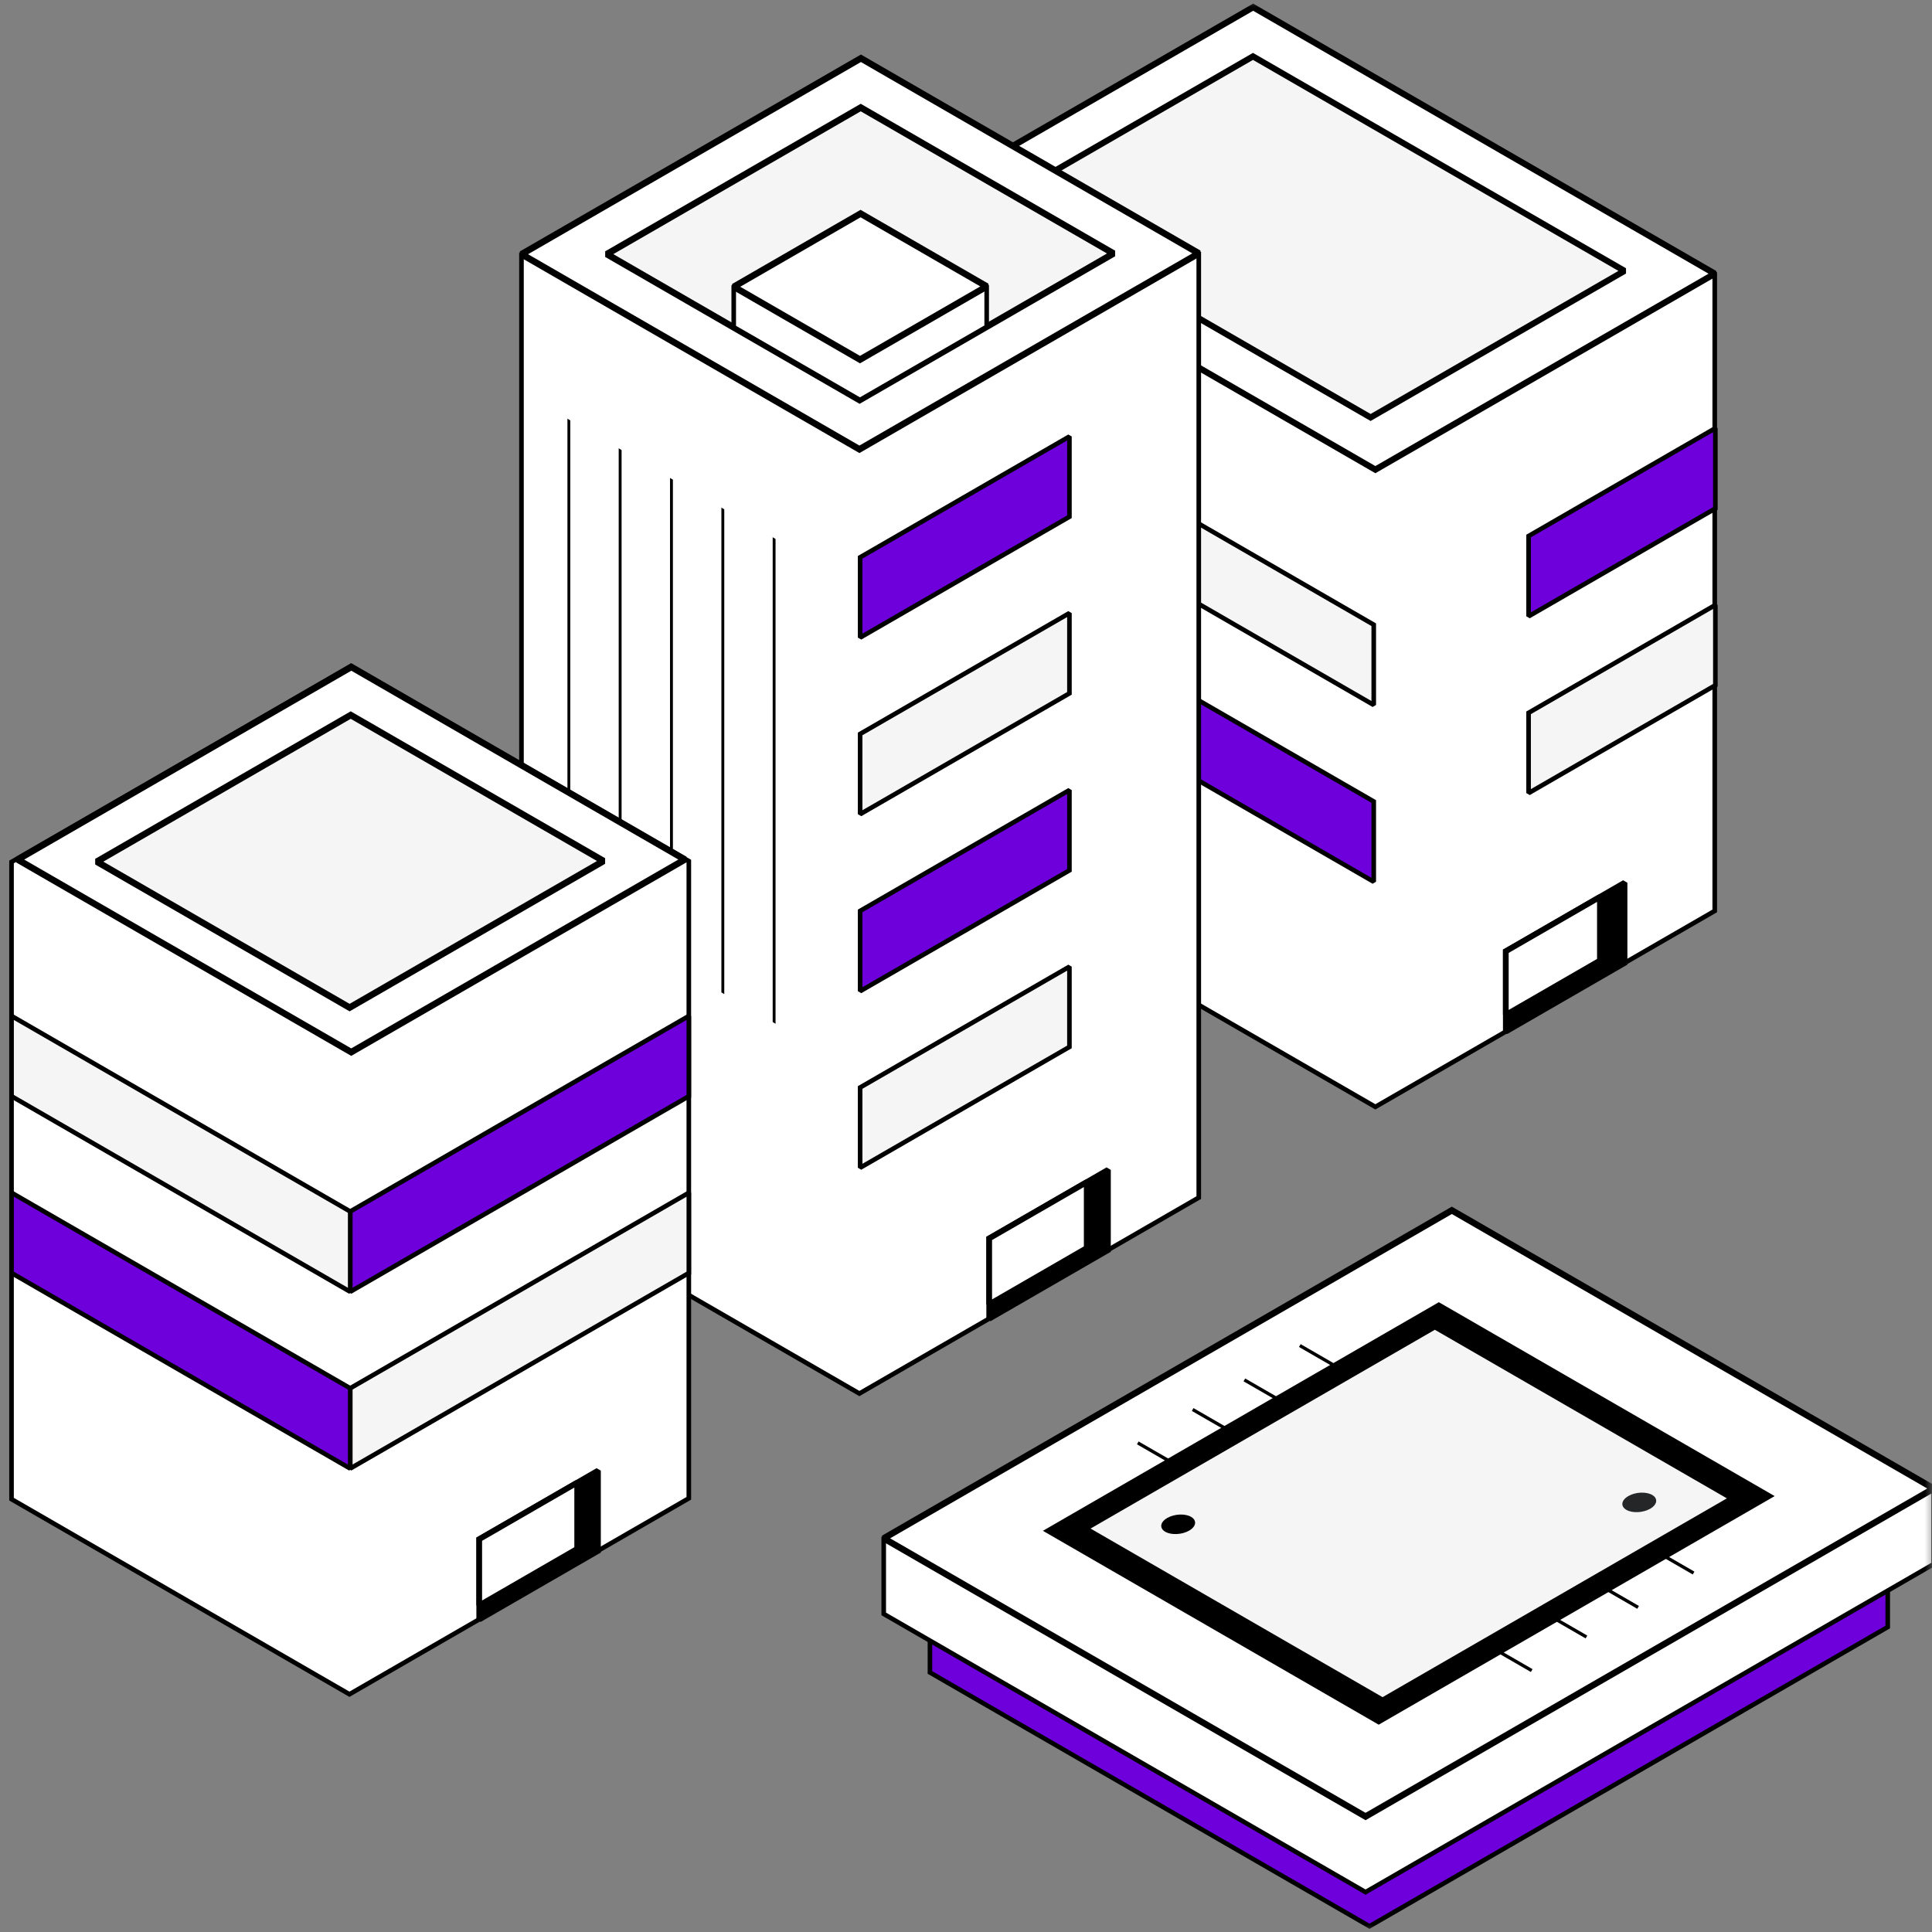 <svg width="128" height="128" viewBox="0 0 128 128" fill="none" xmlns="http://www.w3.org/2000/svg">
<rect x="0" y="0" width="128" height="128" fill="#808080" stroke="none"/>
<g clip-path="url(#clip0_113_1874)">
<mask id="mask0_113_1874" style="mask-type:luminance" maskUnits="userSpaceOnUse" x="0" y="0" width="128" height="128">
<path d="M128 0H0V128H128V0Z" fill="white"/>
</mask>
<g mask="url(#mask0_113_1874)">
<path fill-rule="evenodd" clip-rule="evenodd" d="M60.537 55.675V13.457L83.023 0.476L113.606 18.133V60.35L91.121 73.333L60.537 55.675Z" fill="white" stroke="black" stroke-width="0.305" stroke-miterlimit="1.5" stroke-linecap="square"/>
<path d="M65.711 55.569V48.851" stroke="black" stroke-width="0.303" stroke-miterlimit="1.5" stroke-linecap="square"/>
<path d="M69.111 57.517V50.799" stroke="black" stroke-width="0.303" stroke-miterlimit="1.5" stroke-linecap="square"/>
<path d="M72.514 59.493V52.774" stroke="black" stroke-width="0.303" stroke-miterlimit="1.5" stroke-linecap="square"/>
<path d="M75.912 61.444V54.726" stroke="black" stroke-width="0.303" stroke-miterlimit="1.5" stroke-linecap="square"/>
<path d="M79.312 63.406V56.687" stroke="black" stroke-width="0.303" stroke-miterlimit="1.5" stroke-linecap="square"/>
<path d="M81.467 54.737L64.951 45.201V48.552L81.467 58.087V54.737Z" fill="white"/>
<path d="M81.467 64.473L64.951 54.937V56.692L81.467 66.227V64.473Z" fill="white"/>
<path d="M113.647 28.369L101.273 35.514V40.832L113.647 33.688V28.369Z" fill="#6E00DC" stroke="black" stroke-width="0.304" stroke-miterlimit="1.5" stroke-linecap="square"/>
<path d="M113.647 40.081L101.273 47.226V52.544L113.647 45.4V40.081Z" fill="#F5F5F5" stroke="black" stroke-width="0.304" stroke-miterlimit="1.5" stroke-linecap="square"/>
<path d="M79.371 34.666L91.014 41.389V46.707L79.371 39.984V34.666Z" fill="#F5F5F5" stroke="black" stroke-width="0.304" stroke-miterlimit="1.5" stroke-linecap="square"/>
<path d="M71.109 30.264L73.726 31.774V48.907L71.109 47.397V30.264Z" fill="#F5F5F5" stroke="black" stroke-width="0.196" stroke-miterlimit="1.5" stroke-linecap="square"/>
<path d="M79.371 46.378L91.014 53.101V58.419L79.371 51.697V46.378Z" fill="#6E00DC" stroke="black" stroke-width="0.304" stroke-miterlimit="1.5" stroke-linecap="square"/>
<path d="M107.63 58.482L99.764 63.024V68.342L107.63 63.801V58.482Z" fill="black" stroke="black" stroke-width="0.378" stroke-miterlimit="1.5" stroke-linecap="square"/>
<path d="M105.998 59.425L99.764 63.024V67.239L105.998 63.64V59.425Z" fill="white" stroke="black" stroke-width="0.378" stroke-miterlimit="1.5" stroke-linecap="square"/>
<path d="M113.608 18.133L83.025 0.476L60.539 13.458L91.122 31.115L113.608 18.133Z" fill="white" stroke="black" stroke-width="0.412" stroke-miterlimit="1.5" stroke-linecap="square"/>
<path d="M107.627 17.947L83.013 3.736L66.191 13.448L90.806 27.659L107.627 17.947Z" fill="#F5F5F5" stroke="black" stroke-width="0.403" stroke-miterlimit="1.5" stroke-linecap="square"/>
<path fill-rule="evenodd" clip-rule="evenodd" d="M34.549 79.401V16.843L57.035 3.861L79.421 16.786V79.344L56.936 92.326L34.549 79.401Z" fill="white" stroke="black" stroke-width="0.305" stroke-miterlimit="1.5" stroke-linecap="square"/>
<path d="M37.688 60.985V27.674" stroke="black" stroke-width="0.187" stroke-miterlimit="1.5" stroke-linecap="square"/>
<path d="M41.086 62.231V29.611" stroke="black" stroke-width="0.191" stroke-miterlimit="1.5" stroke-linecap="square"/>
<path d="M44.486 64.544V31.576" stroke="black" stroke-width="0.192" stroke-miterlimit="1.5" stroke-linecap="square"/>
<path d="M47.889 66.093V33.538" stroke="black" stroke-width="0.191" stroke-miterlimit="1.5" stroke-linecap="square"/>
<path d="M51.287 67.929V35.5" stroke="black" stroke-width="0.19" stroke-miterlimit="1.5" stroke-linecap="square"/>
<path d="M53.453 33.549L36.938 24.014V27.364L53.453 36.9V33.549Z" fill="white"/>
<path d="M53.453 69.021L36.938 59.486V61.24L53.453 70.775V69.021Z" fill="white"/>
<path d="M70.853 28.918L56.986 36.923V42.242L70.853 34.236V28.918Z" fill="#6E00DC" stroke="black" stroke-width="0.304" stroke-miterlimit="1.5" stroke-linecap="square"/>
<path d="M70.853 40.619L56.986 48.625V53.943L70.853 45.937V40.619Z" fill="#F5F5F5" stroke="black" stroke-width="0.304" stroke-miterlimit="1.5" stroke-linecap="square"/>
<path d="M70.853 52.344L56.986 60.35V65.669L70.853 57.663V52.344Z" fill="#6E00DC" stroke="black" stroke-width="0.304" stroke-miterlimit="1.5" stroke-linecap="square"/>
<path d="M70.853 64.043L56.986 72.048V77.367L70.853 69.361V64.043Z" fill="#F5F5F5" stroke="black" stroke-width="0.304" stroke-miterlimit="1.5" stroke-linecap="square"/>
<path d="M73.404 77.507L65.537 82.049V87.367L73.404 82.825V77.507Z" fill="black" stroke="black" stroke-width="0.378" stroke-miterlimit="1.5" stroke-linecap="square"/>
<path d="M71.998 78.318L65.537 82.048V86.417L71.998 82.686V78.318Z" fill="white" stroke="black" stroke-width="0.378" stroke-miterlimit="1.5" stroke-linecap="square"/>
<path d="M79.425 16.786L57.038 3.861L34.553 16.843L56.939 29.768L79.425 16.786Z" fill="white" stroke="black" stroke-width="0.431" stroke-miterlimit="1.5" stroke-linecap="square"/>
<path d="M73.772 16.794L57.025 7.125L40.203 16.837L56.951 26.506L73.772 16.794Z" fill="#F5F5F5" stroke="black" stroke-width="0.432" stroke-miterlimit="1.5" stroke-linecap="square"/>
<path fill-rule="evenodd" clip-rule="evenodd" d="M48.611 21.672V18.998L57.012 14.149L65.37 18.977V21.65L56.973 26.499L48.611 21.672Z" fill="white" stroke="black" stroke-width="0.303" stroke-miterlimit="1.5" stroke-linecap="square"/>
<path d="M65.375 18.977L57.014 14.149L48.615 18.998L56.977 23.825L65.375 18.977Z" fill="white" stroke="black" stroke-width="0.429" stroke-miterlimit="1.5" stroke-linecap="square"/>
<path fill-rule="evenodd" clip-rule="evenodd" d="M61.611 110.806V106.237L95.947 86.413L125.068 103.225V107.795L90.732 127.619L61.611 110.806Z" fill="#6E00DC" stroke="black" stroke-width="0.302" stroke-miterlimit="1.5" stroke-linecap="square"/>
<path fill-rule="evenodd" clip-rule="evenodd" d="M58.549 106.927V101.918L96.187 80.188L128.109 98.617V103.627L90.471 125.357L58.549 106.927Z" fill="white" stroke="black" stroke-width="0.303" stroke-miterlimit="1.5" stroke-linecap="square"/>
<path d="M128.11 98.618L96.188 80.188L58.549 101.918L90.471 120.349L128.11 98.618Z" fill="white" stroke="black" stroke-width="0.424" stroke-miterlimit="1.5" stroke-linecap="square"/>
<path d="M117.576 99.12L95.327 86.274L69.094 101.42L91.343 114.265L117.576 99.12Z" fill="black"/>
<path d="M114.41 99.27L95.063 88.101L72.252 101.271L91.599 112.441L114.41 99.27Z" fill="#F5F5F5"/>
<path d="M107.751 100.032C108.151 100.263 108.859 100.229 109.332 99.957C109.804 99.684 109.862 99.275 109.462 99.044C109.061 98.813 108.353 98.846 107.881 99.119C107.408 99.392 107.35 99.8 107.751 100.032Z" fill="#252628"/>
<path d="M77.202 101.483C77.603 101.714 78.31 101.681 78.783 101.408C79.255 101.135 79.314 100.727 78.913 100.495C78.512 100.264 77.804 100.297 77.332 100.57C76.859 100.843 76.801 101.252 77.202 101.483Z" fill="black"/>
<path d="M108.434 106.438L105.986 105.024" stroke="black" stroke-width="0.218" stroke-miterlimit="1.5" stroke-linecap="square"/>
<path d="M84.985 92.889L82.537 91.476" stroke="black" stroke-width="0.218" stroke-miterlimit="1.5" stroke-linecap="square"/>
<path d="M105.011 108.399L102.562 106.986" stroke="black" stroke-width="0.218" stroke-miterlimit="1.5" stroke-linecap="square"/>
<path d="M81.559 94.851L79.111 93.438" stroke="black" stroke-width="0.218" stroke-miterlimit="1.5" stroke-linecap="square"/>
<path d="M101.385 110.625L98.938 109.212" stroke="black" stroke-width="0.218" stroke-miterlimit="1.5" stroke-linecap="square"/>
<path d="M77.923 97.062L75.475 95.649" stroke="black" stroke-width="0.218" stroke-miterlimit="1.5" stroke-linecap="square"/>
<path d="M112.11 104.163L109.662 102.75" stroke="black" stroke-width="0.218" stroke-miterlimit="1.5" stroke-linecap="square"/>
<path d="M88.659 90.615L86.211 89.201" stroke="black" stroke-width="0.218" stroke-miterlimit="1.5" stroke-linecap="square"/>
<path fill-rule="evenodd" clip-rule="evenodd" d="M0.764 99.324V57.107L23.249 44.125L45.636 57.05V99.267L23.151 112.249L0.764 99.324Z" fill="white" stroke="black" stroke-width="0.305" stroke-miterlimit="1.5" stroke-linecap="square"/>
<path d="M45.637 67.311L23.201 80.264V85.582L45.637 72.629V67.311Z" fill="#6E00DC" stroke="black" stroke-width="0.304" stroke-miterlimit="1.5" stroke-linecap="square"/>
<path d="M45.637 79.022L23.201 91.976V97.294L45.637 84.34V79.022Z" fill="#F5F5F5" stroke="black" stroke-width="0.304" stroke-miterlimit="1.5" stroke-linecap="square"/>
<path d="M0.766 67.311L23.202 80.264V85.582L0.766 72.629V67.311Z" fill="#F5F5F5" stroke="black" stroke-width="0.304" stroke-miterlimit="1.5" stroke-linecap="square"/>
<path d="M0.766 79.022L23.202 91.976V97.294L0.766 84.34V79.022Z" fill="#6E00DC" stroke="black" stroke-width="0.304" stroke-miterlimit="1.5" stroke-linecap="square"/>
<path d="M39.617 97.434L31.75 101.976V107.294L39.617 102.752V97.434Z" fill="black" stroke="black" stroke-width="0.378" stroke-miterlimit="1.5" stroke-linecap="square"/>
<path d="M38.24 98.228L31.75 101.975V106.363L38.24 102.616V98.228Z" fill="white" stroke="black" stroke-width="0.378" stroke-miterlimit="1.5" stroke-linecap="square"/>
<path d="M45.373 56.946L23.275 44.188L1.172 56.949L23.27 69.707L45.373 56.946Z" fill="white" stroke="black" stroke-width="0.431" stroke-miterlimit="1.5" stroke-linecap="square"/>
<path d="M39.983 57.044L23.236 47.375L6.414 57.087L23.162 66.756L39.983 57.044Z" fill="#F5F5F5" stroke="black" stroke-width="0.432" stroke-miterlimit="1.5" stroke-linecap="square"/>
</g>
</g>
<defs>
<clipPath id="clip0_113_1874">
<rect width="128" height="128" fill="white"/>
</clipPath>
</defs>
</svg>
